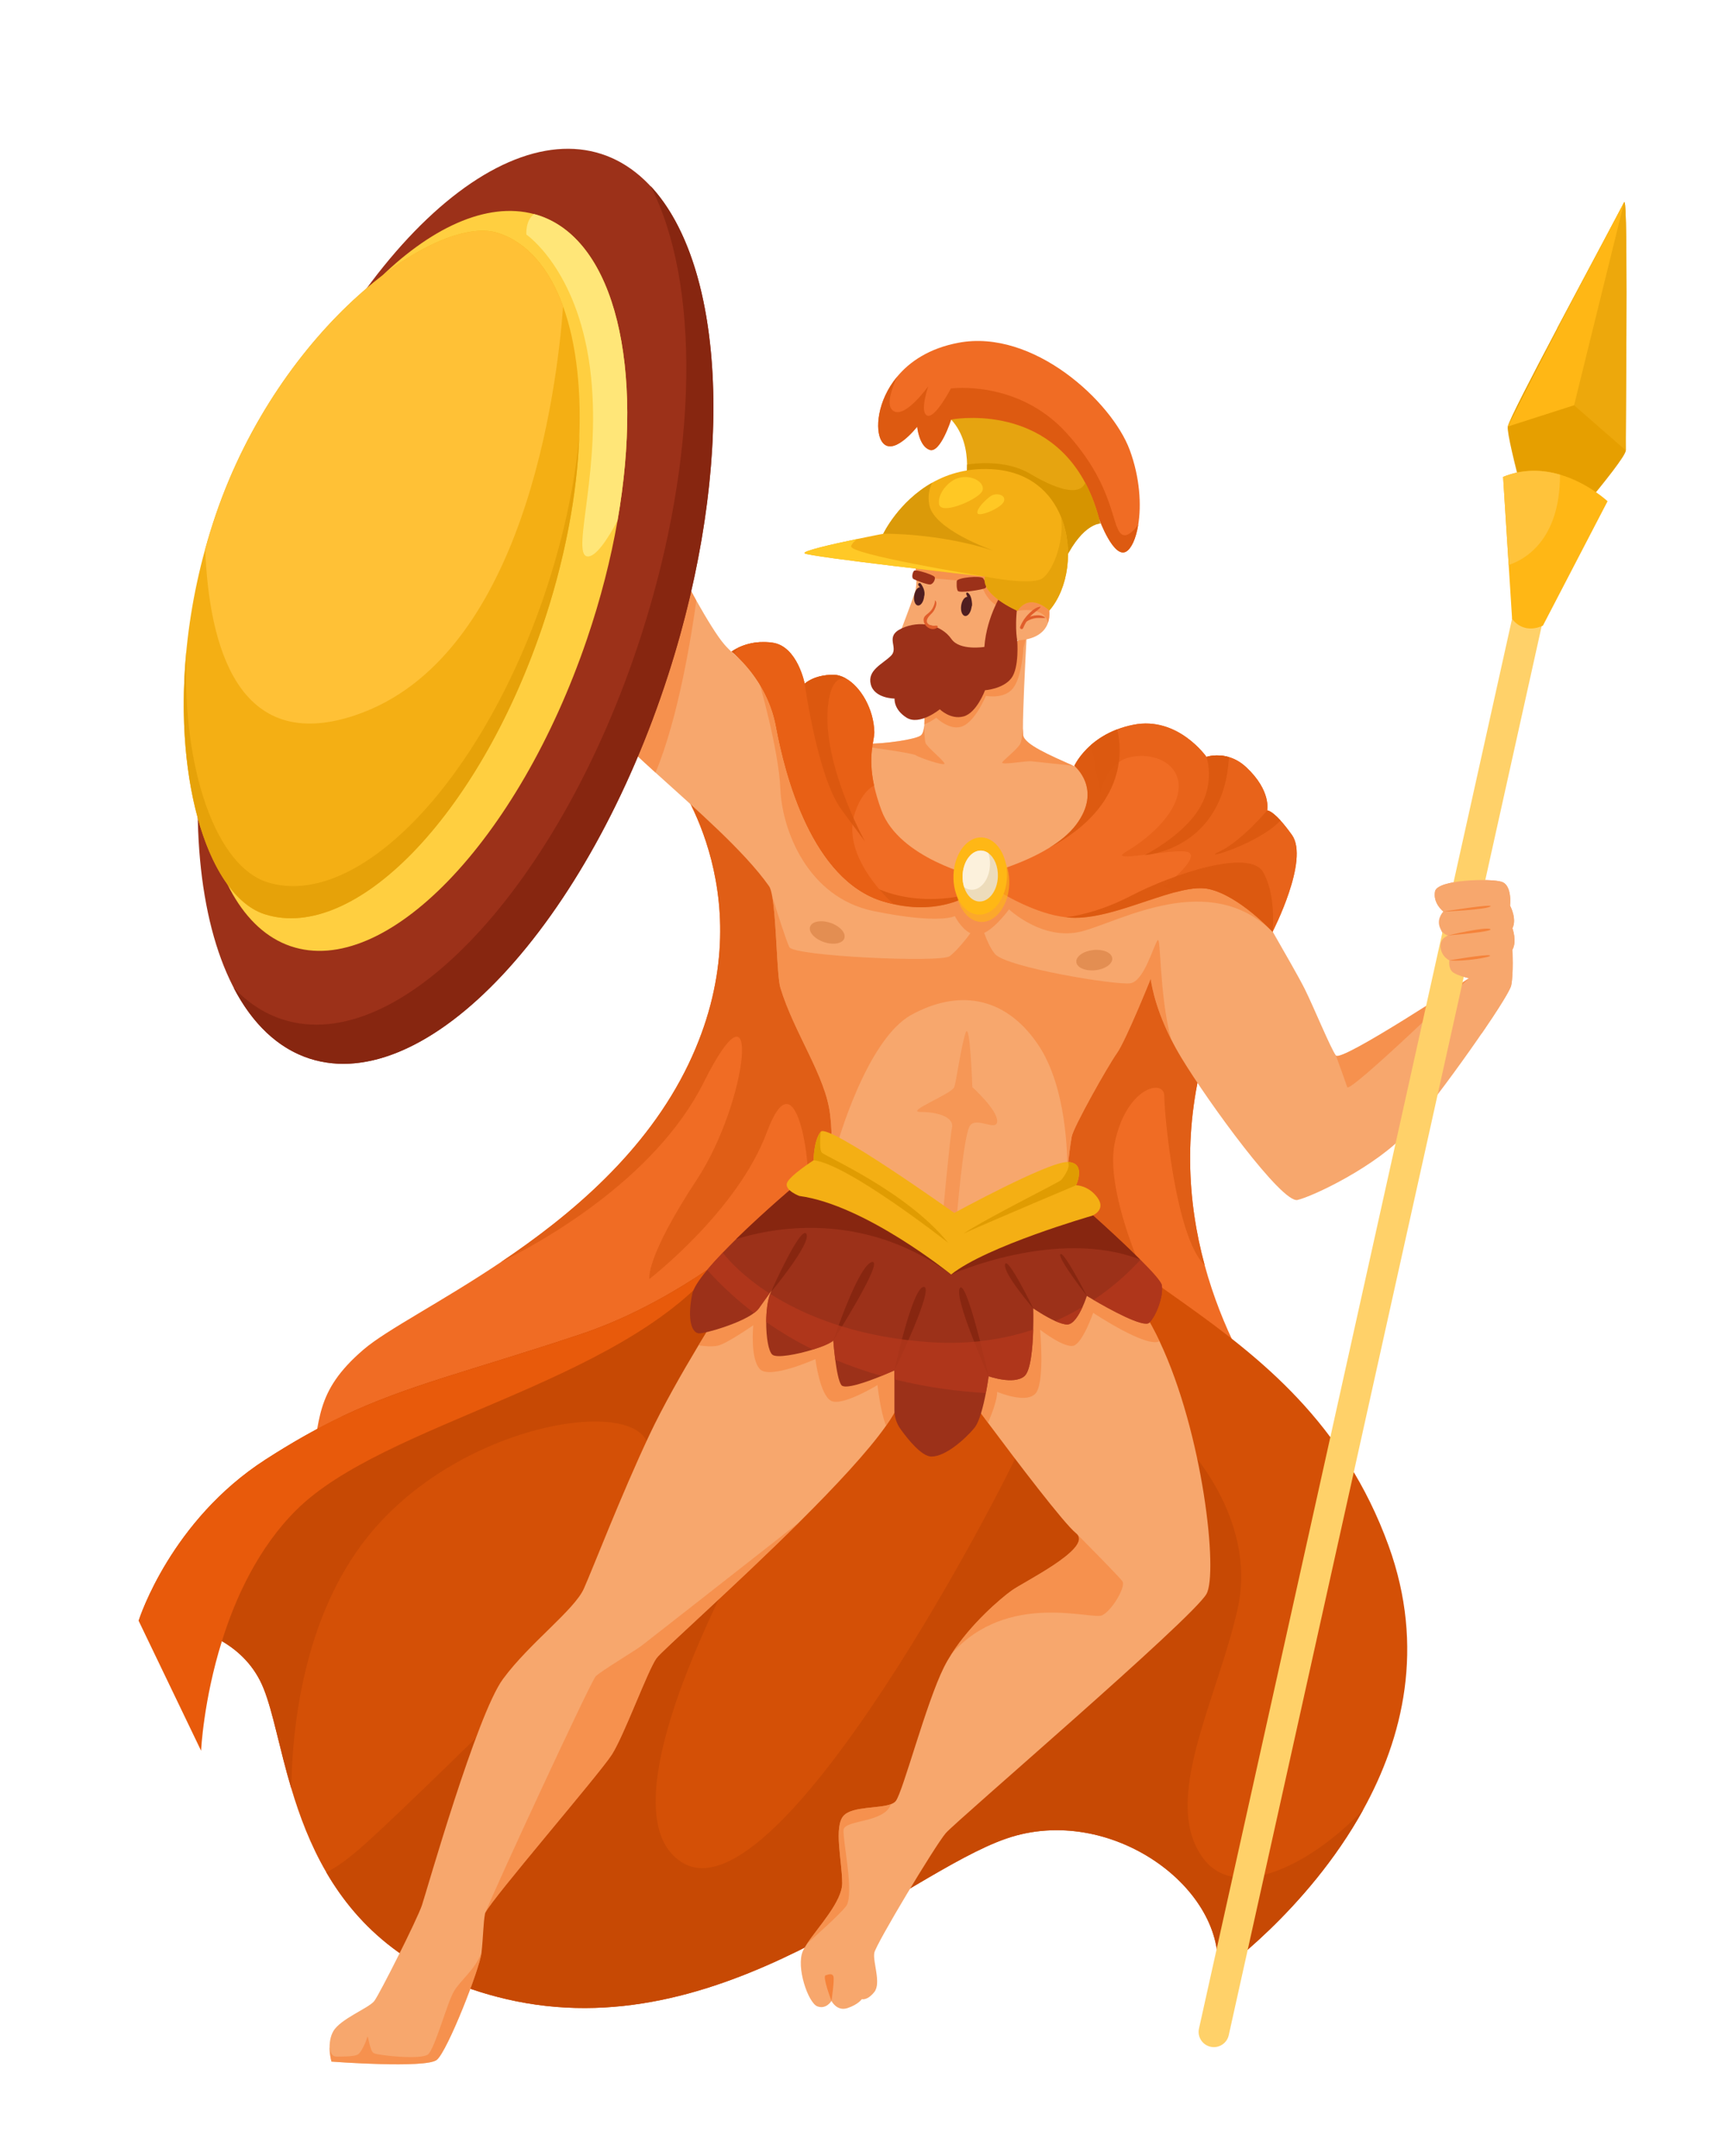 <svg xmlns="http://www.w3.org/2000/svg" xmlns:xlink="http://www.w3.org/1999/xlink" width="1080" zoomAndPan="magnify" viewBox="0 0 810 1012.5" height="1350" preserveAspectRatio="xMidYMid meet" version="1.0"><defs><filter x="0%" y="0%" width="100%" height="100%" id="41c85a951e"><feColorMatrix values="0 0 0 0 1 0 0 0 0 1 0 0 0 0 1 0 0 0 1 0" color-interpolation-filters="sRGB"/></filter><mask id="63f7056301"><g filter="url(#41c85a951e)"><rect x="-81" width="972" fill="#000000" y="-101.25" height="1215" fill-opacity="0.61"/></g></mask><clipPath id="376cfbc86b"><path d="M 1 0.043 L 27 0.043 L 27 37 L 1 37 Z M 1 0.043 " clip-rule="nonzero"/></clipPath><clipPath id="5d49684110"><rect x="0" width="28" y="0" height="38"/></clipPath></defs><path fill="#f06c24" d="M 620.176 690.723 L 187.52 798.023 C 187.52 798.023 140.566 714.203 145.59 690.727 C 150.625 667.258 147.273 653.848 170.75 633.734 C 181.621 624.422 207.195 611.531 235.199 592.723 C 267.73 570.883 303.535 541.059 323.355 499.625 C 359.875 423.281 317.512 365.84 316.66 364.688 C 316.648 364.688 316.648 364.676 316.648 364.676 L 316.668 364.676 L 334.758 368.559 L 539.688 412.445 L 546.832 433.422 L 566.516 491.238 C 555.273 529.465 557.598 564.488 565.676 594.152 C 581.656 652.953 620.176 690.723 620.176 690.723 Z M 620.176 690.723 " fill-opacity="1" fill-rule="nonzero"/><path fill="#e05e16" d="M 565.672 594.148 C 551.98 581.195 546.715 523.227 546.715 514.766 C 546.715 506.285 528.68 510.531 523.383 537.031 C 518.078 563.531 544.59 615.469 544.59 615.469 C 544.59 615.469 378.102 557.168 379.16 551.875 C 380.227 546.57 373.863 494.629 360.074 531.727 C 346.285 568.836 304.926 600.629 304.926 600.629 C 304.926 600.629 302.809 591.09 327.199 553.992 C 351.59 516.883 357.953 453.289 330.387 508.402 C 307.406 554.328 252.789 584.062 235.199 592.723 C 267.73 570.883 303.535 541.059 323.355 499.625 C 359.875 423.281 317.512 365.84 316.66 364.688 L 316.668 364.676 L 320.832 353.641 C 320.832 353.641 326.875 360.074 334.754 368.555 C 349.258 384.168 369.988 406.703 370.668 408.758 C 371.738 411.941 387.637 462.824 387.637 462.824 C 387.637 462.824 518.074 441.617 521.262 439.5 C 523.164 438.234 536.453 435.441 546.828 433.418 L 566.512 491.234 C 555.27 529.461 557.598 564.484 565.672 594.148 Z M 565.672 594.148 " fill-opacity="1" fill-rule="nonzero"/><path fill="#d45006" d="M 640.145 849.82 C 640.145 849.82 640.145 849.828 640.133 849.828 C 613.777 897.605 571.551 927.105 571.551 927.105 C 576.574 886.875 521.242 846.645 472.605 863.406 C 423.969 880.168 338.441 962.305 237.824 938.836 C 193.02 928.395 168.172 904.965 153.199 879.242 C 145.652 866.277 140.617 852.723 136.809 839.957 C 131.191 821.156 128.23 804.062 123.797 792.988 C 119.602 782.492 112.281 775.445 104.203 770.711 C 98.273 767.246 91.941 765.031 86.137 763.613 C 74.57 760.789 65.102 761.141 65.102 761.141 L 65.113 761.113 C 65.57 759.691 80.406 713.977 124.66 685.441 C 137.945 676.879 149.613 670.383 160.973 665.008 C 191.77 650.422 220.293 644.031 272.598 626.609 C 297.609 618.273 320.473 604.73 338.25 592.148 C 360.938 576.102 375.348 561.652 375.348 561.652 C 375.348 561.652 467.574 452.684 480.988 528.113 C 494.406 603.555 610.117 610.262 652.047 725.934 C 669.34 773.66 658.668 816.25 640.145 849.82 Z M 640.145 849.82 " fill-opacity="1" fill-rule="nonzero"/><path fill="#f7a76d" d="M 710.18 445.977 C 710.18 445.977 710.742 457.148 709.617 462.742 C 708.496 468.324 675.516 515.266 660.98 531.465 C 646.453 547.676 616.539 561.844 609.27 563.527 C 602.004 565.199 567.633 518.051 554.781 496.828 C 552.914 493.746 551.281 490.777 549.867 487.953 C 541.488 471.301 540.348 459.637 540.348 459.637 C 540.348 459.637 528.633 488.75 524.441 494.629 C 520.246 500.496 503.977 529.391 503.23 533.844 C 501.809 542.387 501.34 548.594 501.184 551.75 C 501.184 551.82 501.184 551.898 501.172 551.969 C 501.105 553.371 501.105 554.105 501.105 554.105 L 449.262 571.754 L 447.625 572.316 L 422.301 580.93 L 388.762 547.402 C 388.762 547.402 390 545.16 390.402 539.008 C 390.645 535.301 390.582 530.164 389.77 523.246 C 387.641 505.23 372.949 485.246 366.441 463.883 C 364.758 458.363 364.645 432.266 362.598 420.91 C 362.191 418.688 361.723 417.027 361.141 416.199 C 361.129 416.188 361.129 416.18 361.129 416.18 C 349.504 399.656 326.391 379.672 307.801 362.828 C 300.719 356.422 294.305 350.465 289.426 345.324 C 284.93 340.59 281.742 336.555 280.547 333.492 C 274.668 318.406 306.586 243.125 306.586 243.125 C 306.586 243.125 311.559 253.258 317.914 265.324 C 320.762 270.742 323.895 276.555 326.977 282.027 C 331.93 290.832 336.77 298.738 340.125 302.641 C 350.184 314.371 377.859 329.461 383.727 334.488 C 389.594 339.523 397.984 347.066 402.18 348.738 C 403.102 349.113 404.93 349.27 407.254 349.281 C 415.438 349.309 429.746 347.34 432.363 345.391 C 433.277 344.703 433.766 343.012 433.973 340.918 C 433.973 340.906 433.973 340.906 433.973 340.895 C 433.996 340.664 434.012 340.438 434.035 340.207 C 434.336 335.766 433.621 329.922 433.32 327.781 C 433.25 327.254 433.195 326.949 433.195 326.949 L 439.594 323.223 L 482.113 298.445 C 482.113 298.445 482.012 300.367 481.832 303.43 C 481.336 312.875 480.32 333.211 480.348 342.051 L 480.348 342.082 C 480.359 343.379 480.391 344.43 480.441 345.156 C 480.785 349.527 493.215 354.789 503.891 359.574 C 503.891 359.574 503.891 359.574 503.902 359.574 C 510.938 362.73 517.211 365.676 518.727 368.023 C 521.176 371.812 554.789 368.855 567.363 378.078 C 570.336 380.262 573.156 383.922 575.773 388.336 C 584.27 402.586 590.594 424.52 592.523 428.371 C 593.348 430.012 595.32 433.512 597.758 437.789 C 602.797 446.629 609.828 458.762 612.648 464.414 C 616.836 472.797 624.801 492.336 627.312 495.688 C 629.836 499.035 689.789 459.387 689.789 459.387 C 689.789 459.387 684.473 458.266 682.242 456.582 C 680.008 454.91 680.57 450.996 680.57 450.996 C 680.57 450.996 677.215 452.117 676.652 447.645 C 676.113 443.305 679.77 439.508 680 439.281 C 679.812 439.363 677.715 440.203 676.652 436.469 C 675.531 432.566 677.762 428.09 677.762 428.09 C 677.762 428.09 672.738 424.176 673.859 418.59 C 674.969 412.996 700.129 412.438 705.156 414.121 C 710.191 415.793 709.07 425.297 709.07 425.297 C 709.07 425.297 712.422 431.441 710.191 435.918 C 710.18 435.922 712.414 442.066 710.18 445.977 Z M 710.18 445.977 " fill-opacity="1" fill-rule="nonzero"/><path fill="#f5833b" d="M 482.105 298.449 L 480.609 304.168 C 480.609 304.168 479.906 317.941 475.656 323.246 C 471.422 328.551 462.938 326.773 462.938 326.773 C 462.938 326.773 458.336 338.086 452.328 340.914 C 446.324 343.734 439.609 337.031 439.609 337.031 C 438.227 338.215 435.859 339.387 434.031 340.203 C 434.332 335.762 433.617 329.918 433.316 327.777 L 439.59 323.219 Z M 482.105 298.449 " fill-opacity="0.61" fill-rule="nonzero"/><path fill="#f7a76d" d="M 492.031 292.68 C 489 301.074 477.629 300.68 477.629 300.68 L 474.277 309.066 L 463.668 315.211 L 431.801 311.297 L 423.414 295.094 C 423.414 295.094 427.891 283.363 429.57 278.328 C 430.273 276.211 430.379 273.398 430.285 270.855 C 430.129 267.359 429.57 264.359 429.57 264.359 L 456.129 258.742 L 458.629 258.215 C 458.629 258.215 459.012 258.379 459.699 258.691 C 465.355 261.227 491.734 273.754 492.73 286.719 C 492.918 289.086 492.637 291.047 492.031 292.68 Z M 492.031 292.68 " fill-opacity="1" fill-rule="nonzero"/><path fill="#f5833b" d="M 597.75 437.789 C 597.684 437.723 597.613 437.664 597.543 437.59 C 567.785 408.383 526.301 432.605 508.008 437.383 C 489.711 442.148 473.801 427.043 473.801 427.043 C 473.801 427.043 467.852 435.371 462.129 438.129 C 463.426 441.707 465.141 445.539 467.176 447.98 C 472.48 454.34 524.441 462.824 530.805 461.762 C 537.16 460.707 541.406 444.801 543.523 441.613 C 545.238 439.051 544.18 466.227 549.867 487.949 C 541.488 471.297 540.348 459.633 540.348 459.633 C 540.348 459.633 528.633 488.746 524.441 494.625 C 520.246 500.492 503.977 529.387 503.23 533.84 C 501.809 542.383 501.34 548.59 501.184 551.746 C 501.348 542.777 500.922 510.332 487.32 490.383 C 471.422 467.059 449.152 464.941 427.934 476.598 C 406.73 488.27 392.941 538.09 392.941 538.09 L 390.402 539.004 C 390.641 535.297 390.578 530.16 389.766 523.246 C 387.637 505.227 372.945 485.242 366.438 463.879 C 364.754 458.359 364.641 432.262 362.594 420.91 C 364.859 428.215 369.145 441.742 370.668 444.805 C 372.801 449.039 441.723 452.227 445.961 449.039 C 448.309 447.273 452.512 442.668 455.637 438.258 C 451.297 436.109 448.348 430.223 448.348 430.223 C 448.348 430.223 441.195 434.199 410.18 427.848 C 379.156 421.484 367.223 389.68 366.438 370.602 C 365.637 351.516 356.094 318.918 356.094 318.918 L 383.934 342.773 L 414.945 405.582 L 463.238 415.027 L 508.801 401.605 L 575.766 388.34 C 584.258 402.59 590.582 424.523 592.516 428.375 C 593.336 430.012 595.309 433.512 597.75 437.789 Z M 597.75 437.789 " fill-opacity="0.61" fill-rule="nonzero"/><path fill="#f5833b" d="M 492.031 292.68 C 490.754 284.301 477.777 286.852 477.777 286.852 C 462.141 286.852 460.551 272.801 460.551 272.801 C 456.895 273.41 438.652 271.699 430.281 270.859 C 430.125 267.363 429.566 264.363 429.566 264.363 L 456.125 258.746 L 459.699 258.695 C 465.355 261.23 491.734 273.758 492.73 286.723 C 492.918 289.086 492.637 291.047 492.031 292.68 Z M 492.031 292.68 " fill-opacity="0.61" fill-rule="nonzero"/><path fill="#c74904" d="M 380.758 604.344 L 325.082 696.57 C 325.082 696.57 309.168 702.922 304.402 679.082 C 299.625 655.23 215.328 667.957 172.383 722.016 C 142.125 760.102 137.117 812.383 136.809 839.965 C 131.191 821.164 128.23 804.07 123.797 792.996 C 119.602 782.5 112.281 775.453 104.203 770.719 C 98.273 767.25 91.941 765.039 86.137 763.621 L 80.117 742.691 L 160.969 665.012 C 191.766 650.426 220.293 644.035 272.594 626.613 C 297.605 618.277 320.469 604.734 338.246 592.152 Z M 380.758 604.344 " fill-opacity="1" fill-rule="nonzero"/><path fill="#c74904" d="M 640.137 849.828 C 613.781 897.605 571.555 927.105 571.555 927.105 C 576.578 886.875 521.246 846.645 472.609 863.406 C 423.973 880.168 338.445 962.305 237.828 938.836 C 193.023 928.395 168.176 904.965 153.203 879.242 C 157.523 877.289 163.672 873.023 172.383 865.117 C 207.379 833.309 325.086 715.645 325.086 715.645 L 371.207 688.613 C 371.207 688.613 274.184 846.035 320.309 874.652 C 366.441 903.277 474.605 691.789 479.371 679.074 C 484.148 666.348 535.047 656.809 535.047 656.809 L 555.73 677.484 C 555.73 677.484 590.723 712.465 581.18 755.395 C 571.637 798.328 544.59 846.031 565.273 873.062 C 580.957 893.582 616.812 874.719 640.137 849.828 Z M 640.137 849.828 " fill-opacity="1" fill-rule="nonzero"/><path fill="#9c3119" d="M 471.062 277.664 C 471.062 277.664 463.289 288.973 462.227 303.812 C 462.227 303.812 450.648 305.707 446.762 300.102 C 441.988 293.211 431.797 291.184 423.414 295.098 C 415.027 299.008 422.297 304.035 418.379 307.949 C 414.465 311.863 407.199 314.656 408.879 321.363 C 410.555 328.066 420.062 328.066 420.062 328.066 C 420.062 328.066 419.504 333.098 425.652 337.008 C 431.801 340.922 441.305 333.094 441.305 333.094 C 441.305 333.094 446.336 338.125 452.484 336.445 C 458.633 334.77 462.543 324.148 462.543 324.148 C 462.543 324.148 470.93 323.594 474.844 318.562 C 478.758 313.531 477.637 300.68 477.637 300.68 C 477.637 300.68 476.016 292.855 478.488 279.43 C 481.137 265.051 471.062 277.664 471.062 277.664 Z M 471.062 277.664 " fill-opacity="1" fill-rule="nonzero"/><path fill="#f06c24" d="M 465.898 412.441 C 465.898 412.441 465.004 413.496 463.238 415.027 C 461.961 416.137 460.238 417.484 458.055 418.871 C 458.055 418.871 458.047 418.871 458.035 418.879 C 450.477 423.621 437.547 428.625 419.543 424.602 C 417.988 424.258 416.387 423.832 414.746 423.344 C 381.211 413.289 368.625 363.84 364.441 341.199 C 360.961 322.465 348.863 310.617 344.816 307.098 C 343.977 306.371 343.477 306 343.477 306 C 343.477 306 344.527 305.18 346.434 304.258 C 348.754 303.125 352.344 301.816 356.91 301.559 L 356.922 301.559 C 358.719 301.453 360.672 301.508 362.758 301.805 C 374.5 303.488 377.855 321.082 377.855 321.082 C 377.855 321.082 382.051 316.898 391.27 316.898 C 393.23 316.898 395.227 317.5 397.141 318.582 C 404.199 322.535 410.262 332.965 410.555 343.723 C 410.668 347.832 407.34 354.57 410.43 368.879 C 411.172 372.324 412.281 376.207 413.91 380.598 C 422.301 403.227 458.352 411.613 458.352 411.613 Z M 465.898 412.441 " fill-opacity="1" fill-rule="nonzero"/><path fill="#f06c24" d="M 597.543 437.594 C 597.543 437.594 597.543 437.594 597.531 437.582 C 597.055 437.062 581.738 420.633 567.656 417.508 C 563.367 416.555 557.906 417.387 551.781 419.016 C 537.441 422.824 519.512 431.027 504.828 431.027 C 503.438 431.027 502.023 430.941 500.602 430.777 C 486.312 429.18 470.895 420.098 463.242 415.031 C 460.168 412.996 458.352 411.617 458.352 411.617 C 458.352 411.617 477.605 407.391 492.566 398.238 C 492.605 398.215 492.637 398.195 492.672 398.176 C 497.652 395.113 502.16 391.492 505.309 387.309 C 517.891 370.543 504.465 359.645 504.465 359.645 C 504.465 359.645 506.637 354.773 512.355 349.781 C 515.367 347.164 519.375 344.52 524.57 342.535 C 526.852 341.664 529.375 340.918 532.141 340.367 C 553.105 336.172 566.52 355.449 566.52 355.449 C 566.52 355.449 571.234 353.801 577.078 355.543 C 579.656 356.312 582.449 357.742 585.156 360.266 C 597.09 371.395 595.031 380.602 595.031 380.602 C 595.031 380.602 596.824 380.445 601.27 385.312 C 602.742 386.934 604.52 389.121 606.629 392.07 C 615.004 403.793 597.543 437.594 597.543 437.594 Z M 597.543 437.594 " fill-opacity="1" fill-rule="nonzero"/><path fill="#f7a76d" d="M 421.461 660.555 C 420.266 663.156 418.438 666.18 416.07 669.543 C 407.496 681.738 391.961 698.305 375.297 714.871 C 375.285 714.871 375.273 714.883 375.266 714.902 C 344.863 745.117 310.734 775.293 308.262 778.75 C 304.078 784.613 293.176 814.785 287.297 824.004 C 281.566 833.004 231.059 891.566 227.914 898.219 C 227.902 898.23 227.902 898.23 227.902 898.242 C 227.832 898.387 227.789 898.512 227.77 898.605 C 227.746 898.668 227.738 898.727 227.738 898.781 C 226.93 902.984 226.918 909.605 226.09 917.051 C 225.254 924.598 210.16 963.148 205.133 967.34 C 200.098 971.535 155.656 968.18 155.656 968.18 C 155.656 968.18 154.816 965.367 154.766 961.867 C 154.766 961.867 154.766 961.867 154.766 961.855 C 154.711 959.301 155.086 956.395 156.496 953.922 C 159.848 948.059 173.266 943.023 175.777 939.672 C 178.301 936.32 195.902 901.391 198.145 894.688 C 200.375 887.98 223.852 805.285 236.16 788.52 C 248.457 771.758 269.695 756.105 274.164 746.047 C 278.641 735.988 291.496 702.461 304.906 673.957 C 311.27 660.445 320.285 644.633 327.996 631.785 C 336.531 617.543 343.48 606.902 343.48 606.902 L 363.012 588.344 L 402.23 551.07 C 402.23 551.07 408.77 567.125 414.797 587.504 C 422.223 612.648 428.871 644.348 421.461 660.555 Z M 421.461 660.555 " fill-opacity="1" fill-rule="nonzero"/><path fill="#f7a76d" d="M 566.512 748.562 C 559.805 760.301 449.129 855.016 444.094 860.883 C 439.066 866.758 411.395 912.855 410.555 917.051 C 409.715 921.246 413.906 931.301 410.555 935.484 C 407.203 939.68 404.688 938.836 404.688 938.836 C 404.688 938.836 403.004 941.359 397.98 943.031 C 392.941 944.715 390.43 939.68 390.43 939.68 C 390.43 939.68 387.918 943.875 383.723 942.191 C 379.527 940.52 373.66 923.758 377.016 916.211 C 377.488 915.141 378.199 913.938 379.078 912.629 C 379.09 912.621 379.09 912.609 379.102 912.609 C 384.367 904.688 395.465 892.988 395.465 884.352 C 395.465 874.297 391.27 857.531 396.297 852.508 C 400.578 848.23 412.727 849.402 418.332 847.285 C 419.328 846.91 420.117 846.434 420.617 845.801 C 423.969 841.605 434.871 799.695 443.262 782.926 C 444.328 780.793 445.555 778.672 446.883 776.617 L 446.895 776.605 C 455.949 762.477 469.996 750.543 475.117 746.887 C 480.797 742.828 511.605 727.789 505.988 720.75 L 505.977 720.738 C 505.832 720.539 505.645 720.355 505.426 720.188 C 505.344 720.105 505.305 720.062 505.305 720.062 C 499.57 715.477 477.395 686.215 463.926 668.164 C 457.684 659.797 453.324 653.84 453.324 653.84 L 445.777 631.211 C 445.777 631.211 497.754 569.18 529.625 606.059 C 535.176 612.496 540.129 620.672 544.461 629.84 C 565.02 673.227 572.047 738.875 566.512 748.562 Z M 566.512 748.562 " fill-opacity="1" fill-rule="nonzero"/><path fill="#f5833b" d="M 414.793 587.508 C 422.227 612.648 428.871 644.348 421.461 660.551 C 420.266 663.152 418.438 666.176 416.07 669.539 C 413.383 662.988 412.031 650.449 412.031 650.449 C 412.031 650.449 395.594 660.531 390.301 657.871 C 384.992 655.227 382.875 638.266 382.875 638.266 C 382.875 638.266 361.664 647.805 356.898 643.039 C 352.121 638.266 353.711 622.363 353.711 622.363 C 353.711 622.363 341.52 630.844 337.27 631.902 C 334.559 632.578 330.543 632.172 327.996 631.793 C 336.531 617.551 343.48 606.91 343.48 606.91 L 363.012 588.352 Z M 414.793 587.508 " fill-opacity="0.61" fill-rule="nonzero"/><path fill="#f5833b" d="M 544.461 629.848 C 538.41 633.254 513.312 616.531 513.312 616.531 C 513.312 616.531 508.535 630.312 504.289 631.902 C 500.055 633.492 488.395 624.48 488.395 624.48 C 488.395 624.48 490.516 647.277 486.797 653.641 C 483.09 660 468.246 653.641 468.246 653.641 C 468.246 657.367 465.887 663.617 463.938 668.172 C 457.695 659.809 453.336 653.852 453.336 653.852 L 445.789 631.223 C 445.789 631.223 497.766 569.191 529.637 606.07 C 535.176 612.5 540.129 620.68 544.461 629.848 Z M 544.461 629.848 " fill-opacity="0.61" fill-rule="nonzero"/><path fill="#e8631a" d="M 597.543 437.594 C 597.543 437.594 597.543 437.594 597.531 437.582 C 597.055 437.062 581.738 420.633 567.656 417.508 C 563.367 416.555 557.906 417.387 551.781 419.016 C 548.406 417.406 546.477 416.254 546.973 415.922 C 549.363 414.328 564.469 401.609 557.316 400.023 C 550.16 398.434 519.137 405.586 528.68 400.023 C 538.234 394.461 551.75 383.32 553.34 371.395 C 554.93 359.469 543 353.117 531.066 355.496 C 519.137 357.883 516.746 372.199 516.746 372.199 L 512.355 349.785 C 515.367 347.168 519.375 344.523 524.57 342.539 C 526.852 341.668 529.375 340.922 532.141 340.371 C 553.105 336.176 566.52 355.453 566.52 355.453 C 566.52 355.453 571.234 353.805 577.078 355.547 C 579.656 356.316 582.449 357.746 585.156 360.27 C 597.09 371.398 595.031 380.605 595.031 380.605 C 595.031 380.605 596.824 380.449 601.27 385.316 C 602.742 386.938 604.52 389.125 606.629 392.074 C 615.004 403.793 597.543 437.594 597.543 437.594 Z M 597.543 437.594 " fill-opacity="1" fill-rule="nonzero"/><path fill="#f5833b" d="M 442.789 569.891 C 442.789 569.891 445.969 534.906 447.027 529.605 C 448.09 524.305 439.605 522.184 432.184 522.184 C 424.758 522.184 447.027 513.703 448.09 510.523 C 449.152 507.344 451.27 491.441 453.391 485.082 C 455.516 478.719 456.57 510.523 456.57 510.523 C 456.57 510.523 468.238 521.121 468.238 526.422 C 468.238 531.723 458.695 524.301 455.512 528.543 C 452.332 532.785 449.148 573.07 449.148 573.07 Z M 442.789 569.891 " fill-opacity="0.45" fill-rule="nonzero"/><path fill="#e85a0b" d="M 338.246 592.148 C 337.664 592.98 336.988 593.871 336.211 594.805 C 290.09 650.449 180.324 667.953 138.977 709.285 C 121.355 726.898 110.66 750.004 104.199 770.715 C 95.477 798.613 94.43 822.188 94.43 822.188 L 65.094 761.145 L 65.105 761.117 C 65.562 759.695 80.402 713.98 124.656 685.445 C 173.969 653.641 201.004 650.453 272.59 626.613 C 297.602 618.273 320.469 604.727 338.246 592.148 Z M 338.246 592.148 " fill-opacity="1" fill-rule="nonzero"/><path fill="#9c3119" d="M 397.242 559.762 L 397.191 559.812 C 394.605 562.398 389.469 568.961 383.691 576.691 C 376.371 586.449 368.016 598.074 362.387 605.953 C 362.023 606.465 361.68 606.949 361.336 607.414 C 358.961 610.758 357.184 613.27 356.363 614.41 C 355.836 615.156 355.043 615.895 354.059 616.621 C 347.277 621.68 331.309 626.18 328.379 626.18 C 325.027 626.18 322.512 620.312 325.027 607.746 C 325.578 605.004 328.238 600.996 332.059 596.391 C 334.188 593.828 336.691 591.074 339.379 588.266 C 341.371 586.176 343.48 584.051 345.629 581.945 C 359.223 568.609 374.504 555.777 374.504 555.777 C 374.504 555.777 404.586 552.297 397.242 559.762 Z M 397.242 559.762 " fill-opacity="1" fill-rule="nonzero"/><path fill="#9c3119" d="M 425.652 575.062 C 425.652 575.062 423.48 578.637 420.242 583.945 C 413.543 594.895 402.246 613.258 395.828 623.07 C 393.566 626.512 391.914 628.902 391.27 629.547 C 390.016 630.801 386.184 632.41 381.699 633.793 C 374.191 636.117 364.855 637.828 362.758 636.25 C 360.836 634.809 359.746 627.887 359.777 620.816 C 359.805 615.887 360.387 610.883 361.625 607.602 C 361.719 607.363 361.812 607.125 361.918 606.91 C 362.043 606.629 362.199 606.316 362.387 605.953 C 365.086 600.773 374.172 587.477 381.742 576.652 C 387.836 567.934 392.945 560.812 392.945 560.812 C 394.297 560.176 395.75 559.844 397.242 559.762 C 406.41 559.223 417.574 567.871 422.758 572.395 C 424.57 573.984 425.652 575.062 425.652 575.062 Z M 425.652 575.062 " fill-opacity="1" fill-rule="nonzero"/><path fill="#9c3119" d="M 539.684 621.16 C 537.055 623.789 520.559 614.59 513.52 610.48 C 511.566 609.34 510.344 608.594 510.344 608.594 C 510.344 608.594 509.598 610.992 508.34 613.762 C 506.648 617.539 504.02 622.004 501.113 622.004 C 499.617 622.004 497.617 621.34 495.527 620.406 C 490.574 618.195 485.188 614.457 485.188 614.457 C 485.188 614.457 485.32 618.859 485.156 624.414 C 484.926 632.793 484.023 643.793 480.992 646.316 C 475.969 650.5 464.227 646.316 464.227 646.316 C 464.227 646.316 463.777 649.801 462.926 654.207 C 461.785 660.145 459.926 667.73 457.516 670.617 C 453.332 675.652 444.102 684.031 437.391 684.031 C 432.844 684.031 426.457 676.148 422.824 671.074 C 420.988 668.512 419.988 665.438 419.988 662.285 L 419.988 643.578 C 419.988 643.578 417.438 644.742 413.957 646.168 C 407.125 648.949 396.73 652.684 395.07 650.461 C 393.801 648.773 392.844 643.434 392.211 638.586 C 391.59 633.84 391.277 629.559 391.277 629.559 L 391.66 621.742 L 392.945 595.191 L 410.602 580.754 L 420.621 572.551 L 422.758 572.406 L 508.66 566.684 C 508.66 566.684 524.43 580.613 535.352 591.504 L 535.488 591.637 C 541.023 597.16 545.27 601.871 545.547 603.566 C 546.391 608.59 543.035 617.805 539.684 621.16 Z M 539.684 621.16 " fill-opacity="1" fill-rule="nonzero"/><path fill="#872610" d="M 535.352 591.496 C 496.012 576.289 446.617 598.531 446.617 598.531 C 437.801 592.023 428.922 587.301 420.242 583.945 C 416.988 582.691 413.773 581.621 410.594 580.738 C 401.125 578.062 392.027 576.906 383.688 576.688 C 383.035 576.66 382.379 576.648 381.734 576.648 C 365.793 576.484 352.836 579.656 345.621 581.941 C 359.215 568.605 374.496 555.773 374.496 555.773 C 374.496 555.773 404.578 552.293 397.234 559.758 C 406.402 559.219 417.566 567.867 422.75 572.391 L 508.652 566.668 C 508.66 566.676 524.43 580.605 535.352 591.496 Z M 535.352 591.496 " fill-opacity="1" fill-rule="nonzero"/><path fill="#f5833b" d="M 326.977 282.027 C 324.93 296.891 318.68 337.082 307.797 362.828 C 300.715 356.422 294.301 350.465 289.422 345.324 C 298.617 319.262 312.047 281.707 317.91 265.328 C 320.758 270.746 323.895 276.555 326.977 282.027 Z M 326.977 282.027 " fill-opacity="0.61" fill-rule="nonzero"/><path fill="#f4af14" d="M 512.781 570.949 C 512.781 570.949 463.387 585.121 446.617 598.531 C 446.617 598.531 406.359 565.832 375.344 561.652 C 375.344 561.652 368.625 559.129 369.469 555.777 C 370.309 552.426 382.055 544.875 382.055 544.875 C 382.055 544.875 382.055 535.66 385.406 531.465 C 388.758 527.281 448.09 569.621 448.09 569.621 C 448.09 569.621 491.887 545.715 501.105 545.715 C 501.219 545.715 501.336 545.715 501.441 545.727 C 510.215 545.984 505.305 556.617 505.305 556.617 C 505.305 556.617 511.18 556.617 515.363 562.484 C 519.559 568.355 512.781 570.949 512.781 570.949 Z M 512.781 570.949 " fill-opacity="1" fill-rule="nonzero"/><path fill="#e05e2b" d="M 488.539 284.941 C 486.547 285.023 484.559 286.793 483.199 288.125 C 481.387 289.895 479.949 292.051 479.008 294.402 C 478.641 295.309 480.02 295.902 480.406 295 C 481.316 292.871 482.445 290.934 484.012 289.223 C 485.395 287.715 487.414 286.695 488.621 285.094 C 488.672 285.023 488.617 284.938 488.539 284.941 Z M 488.539 284.941 " fill-opacity="1" fill-rule="nonzero"/><path fill="#e05e2b" d="M 490.699 289.934 C 487.977 287.98 483.664 289.227 481.074 290.809 C 480.305 291.281 481.156 292.445 481.922 291.949 C 483.305 291.047 484.816 290.457 486.453 290.254 C 487.852 290.082 489.23 290.312 490.621 290.211 C 490.754 290.199 490.805 290.008 490.699 289.934 Z M 490.699 289.934 " fill-opacity="1" fill-rule="nonzero"/><path fill="#4f1e20" d="M 429.258 279.762 C 428.941 282.125 429.719 284.184 431.008 284.355 C 432.293 284.531 433.594 282.758 433.914 280.391 C 434.23 278.027 433.449 275.969 432.164 275.797 C 430.883 275.621 429.582 277.395 429.258 279.762 Z M 429.258 279.762 " fill-opacity="1" fill-rule="nonzero"/><path fill="#4f1e20" d="M 433.418 280.805 C 434.965 278.715 433.68 275.855 432.344 274.047 C 432.191 273.84 431.887 273.805 431.656 273.848 C 431.598 273.859 431.547 273.863 431.488 273.875 C 431.352 273.902 431.211 274.039 431.184 274.172 C 431.07 274.703 431.227 274.863 431.559 275.254 C 432.016 275.797 432.355 276.391 432.617 277.047 C 433.098 278.262 433.109 279.52 433.32 280.785 C 433.328 280.84 433.395 280.836 433.418 280.805 Z M 433.418 280.805 " fill-opacity="1" fill-rule="nonzero"/><path fill="#e05e2b" d="M 438.957 282.051 C 439.191 282.98 438.508 284.441 438.117 285.266 C 437.398 286.758 436.355 287.621 435.102 288.621 C 434.051 289.453 433.523 290.344 433.738 291.711 C 434.176 294.453 437.594 296.52 440.043 294.797 C 440.551 294.441 440.277 293.699 439.645 293.797 C 436.688 294.258 433.422 292.664 436.352 289.258 C 437.227 288.242 438.117 287.625 438.746 286.395 C 439.273 285.363 440.383 282.785 439.035 281.996 C 438.992 281.969 438.945 282.008 438.957 282.051 Z M 438.957 282.051 " fill-opacity="1" fill-rule="nonzero"/><path fill="#4f1e20" d="M 451.324 284.465 C 450.988 286.945 451.809 289.102 453.16 289.285 C 454.504 289.469 455.871 287.605 456.207 285.129 C 456.547 282.652 455.723 280.492 454.375 280.309 C 453.027 280.125 451.664 281.988 451.324 284.465 Z M 451.324 284.465 " fill-opacity="1" fill-rule="nonzero"/><path fill="#4f1e20" d="M 454.426 278.355 C 455.555 279.164 456.039 280.586 456.246 281.914 C 456.406 282.949 456.742 284.84 455.75 285.531 C 455.582 285.648 455.332 285.598 455.188 285.461 C 454.48 284.797 454.852 283.477 454.801 282.59 C 454.727 281.219 454.125 280.191 453.695 278.93 C 453.562 278.543 454.066 278.098 454.426 278.355 Z M 454.426 278.355 " fill-opacity="1" fill-rule="nonzero"/><path fill="#9c3119" d="M 282.344 72.289 C 283.98 72.812 285.586 73.426 287.164 74.121 C 288.738 74.816 290.285 75.598 291.805 76.461 C 293.32 77.328 294.805 78.273 296.258 79.305 C 297.711 80.336 299.129 81.449 300.512 82.645 C 301.898 83.84 303.246 85.113 304.559 86.469 C 305.875 87.824 307.148 89.258 308.387 90.77 C 309.629 92.285 310.828 93.875 311.988 95.539 C 313.152 97.207 314.273 98.949 315.352 100.766 C 316.434 102.582 317.477 104.473 318.473 106.434 C 319.473 108.395 320.43 110.43 321.34 112.531 C 322.254 114.637 323.125 116.805 323.949 119.043 C 324.777 121.285 325.559 123.586 326.293 125.957 C 327.031 128.324 327.723 130.758 328.367 133.25 C 329.012 135.746 329.613 138.297 330.164 140.91 C 330.719 143.523 331.223 146.191 331.684 148.918 C 332.141 151.641 332.551 154.418 332.918 157.25 C 333.281 160.078 333.594 162.961 333.863 165.891 C 334.129 168.82 334.352 171.793 334.52 174.816 C 334.691 177.836 334.812 180.902 334.887 184.008 C 334.961 187.113 334.988 190.258 334.965 193.441 C 334.941 196.625 334.867 199.84 334.746 203.094 C 334.625 206.348 334.457 209.629 334.242 212.945 C 334.023 216.258 333.758 219.602 333.441 222.969 C 333.129 226.336 332.766 229.727 332.359 233.141 C 331.949 236.555 331.492 239.984 330.988 243.438 C 330.484 246.887 329.934 250.352 329.336 253.832 C 328.738 257.312 328.094 260.801 327.402 264.301 C 326.715 267.801 325.98 271.309 325.199 274.82 C 324.422 278.336 323.598 281.848 322.727 285.363 C 321.859 288.883 320.949 292.395 319.992 295.906 C 319.039 299.418 318.043 302.922 317.004 306.422 C 315.965 309.918 314.883 313.406 313.766 316.883 C 312.645 320.359 311.484 323.82 310.285 327.27 C 309.086 330.715 307.848 334.145 306.574 337.551 C 305.297 340.961 303.988 344.344 302.641 347.707 C 301.293 351.066 299.906 354.402 298.492 357.711 C 297.074 361.016 295.621 364.293 294.137 367.539 C 292.656 370.781 291.141 373.992 289.594 377.164 C 288.047 380.34 286.469 383.477 284.863 386.57 C 283.258 389.668 281.625 392.719 279.965 395.73 C 278.305 398.742 276.617 401.707 274.906 404.625 C 273.195 407.543 271.461 410.41 269.703 413.227 C 267.945 416.047 266.164 418.809 264.363 421.523 C 262.562 424.234 260.742 426.887 258.902 429.484 C 257.062 432.086 255.207 434.625 253.332 437.102 C 251.457 439.582 249.57 441.996 247.668 444.352 C 245.766 446.703 243.848 448.992 241.922 451.215 C 239.992 453.438 238.055 455.594 236.109 457.68 C 234.16 459.766 232.203 461.781 230.242 463.727 C 228.277 465.668 226.309 467.543 224.332 469.34 C 222.359 471.141 220.383 472.863 218.402 474.512 C 216.422 476.16 214.441 477.73 212.461 479.223 C 210.477 480.719 208.5 482.133 206.52 483.469 C 204.543 484.805 202.57 486.059 200.598 487.234 C 198.629 488.41 196.668 489.5 194.711 490.512 C 192.754 491.523 190.805 492.449 188.867 493.293 C 186.93 494.141 185 494.898 183.086 495.574 C 181.168 496.25 179.266 496.84 177.375 497.348 C 175.484 497.852 173.613 498.273 171.754 498.605 C 169.898 498.941 168.059 499.188 166.234 499.352 C 164.414 499.512 162.613 499.59 160.832 499.578 C 159.051 499.566 157.293 499.469 155.555 499.289 C 153.82 499.105 152.105 498.836 150.418 498.48 C 148.73 498.125 147.07 497.684 145.438 497.156 C 143.801 496.633 142.195 496.02 140.617 495.324 C 139.039 494.629 137.492 493.848 135.977 492.984 C 134.461 492.117 132.973 491.172 131.523 490.141 C 130.07 489.109 128.652 487.996 127.266 486.801 C 125.883 485.609 124.531 484.332 123.219 482.977 C 121.906 481.621 120.629 480.188 119.391 478.676 C 118.152 477.16 116.953 475.57 115.789 473.906 C 114.629 472.238 113.508 470.496 112.426 468.68 C 111.344 466.863 110.305 464.973 109.305 463.012 C 108.309 461.051 107.352 459.016 106.438 456.914 C 105.523 454.809 104.656 452.641 103.828 450.402 C 103.004 448.16 102.223 445.859 101.484 443.488 C 100.75 441.121 100.059 438.688 99.41 436.195 C 98.766 433.699 98.168 431.148 97.613 428.535 C 97.062 425.922 96.555 423.254 96.098 420.527 C 95.637 417.805 95.227 415.027 94.863 412.195 C 94.5 409.367 94.184 406.484 93.918 403.555 C 93.648 400.625 93.43 397.652 93.258 394.629 C 93.09 391.609 92.965 388.543 92.891 385.438 C 92.816 382.332 92.793 379.188 92.816 376.004 C 92.84 372.82 92.91 369.605 93.031 366.352 C 93.152 363.098 93.32 359.816 93.539 356.5 C 93.758 353.188 94.023 349.844 94.336 346.477 C 94.652 343.109 95.012 339.719 95.422 336.305 C 95.832 332.891 96.289 329.461 96.793 326.008 C 97.297 322.559 97.848 319.094 98.445 315.613 C 99.043 312.133 99.688 308.645 100.375 305.145 C 101.066 301.645 101.801 298.137 102.578 294.625 C 103.359 291.109 104.184 287.598 105.051 284.082 C 105.922 280.562 106.832 277.051 107.785 273.539 C 108.742 270.027 109.738 266.523 110.777 263.023 C 111.816 259.527 112.895 256.039 114.016 252.562 C 115.137 249.086 116.297 245.625 117.496 242.176 C 118.695 238.73 119.93 235.301 121.207 231.895 C 122.48 228.484 123.793 225.102 125.141 221.738 C 126.488 218.379 127.871 215.043 129.289 211.734 C 130.707 208.43 132.156 205.152 133.641 201.906 C 135.125 198.664 136.641 195.453 138.188 192.281 C 139.734 189.105 141.309 185.969 142.914 182.875 C 144.52 179.777 146.152 176.727 147.812 173.715 C 149.477 170.703 151.16 167.738 152.871 164.82 C 154.586 161.902 156.32 159.035 158.078 156.219 C 159.836 153.398 161.617 150.637 163.418 147.922 C 165.219 145.211 167.039 142.559 168.879 139.961 C 170.719 137.359 172.574 134.82 174.449 132.344 C 176.32 129.863 178.211 127.449 180.113 125.094 C 182.016 122.742 183.93 120.453 185.859 118.23 C 187.785 116.008 189.723 113.852 191.672 111.766 C 193.621 109.68 195.574 107.664 197.539 105.719 C 199.504 103.777 201.473 101.902 203.445 100.105 C 205.422 98.305 207.398 96.582 209.379 94.934 C 211.359 93.285 213.34 91.715 215.32 90.223 C 217.301 88.727 219.281 87.312 221.258 85.977 C 223.238 84.641 225.211 83.387 227.18 82.211 C 229.148 81.035 231.113 79.945 233.07 78.934 C 235.027 77.922 236.973 76.996 238.914 76.152 C 240.852 75.305 242.781 74.547 244.695 73.871 C 246.613 73.195 248.516 72.605 250.406 72.098 C 252.293 71.594 254.168 71.172 256.023 70.84 C 257.883 70.504 259.723 70.258 261.543 70.094 C 263.367 69.934 265.168 69.855 266.949 69.867 C 268.73 69.879 270.488 69.977 272.227 70.156 C 273.961 70.34 275.672 70.609 277.359 70.965 C 279.047 71.32 280.711 71.762 282.344 72.289 Z M 282.344 72.289 " fill-opacity="1" fill-rule="nonzero"/><path fill="#ffcf40" d="M 111.465 243.18 C 79.16 337.898 91.902 429.164 136.438 444.34 C 180.977 459.516 243.258 395.031 275.562 300.309 C 282.043 281.301 286.832 262.516 289.965 244.5 C 302.492 172.812 289.012 113.457 253.414 101.32 C 252.539 101.023 251.66 100.758 250.766 100.527 C 206.344 88.594 143.133 150.32 111.465 243.18 Z M 111.465 243.18 " fill-opacity="1" fill-rule="nonzero"/><path fill="#f4af14" d="M 101.301 241.762 C 99.473 247.141 97.82 252.504 96.352 257.855 C 73.527 340.621 92.348 419.469 124.598 429.441 C 166.543 442.434 224.262 383.441 254.414 295.066 C 274.496 236.188 277.199 179.289 264.418 143.906 C 258.012 126.176 247.707 113.84 233.75 109.383 C 204.969 100.203 131.441 153.375 101.301 241.762 Z M 101.301 241.762 " fill-opacity="1" fill-rule="nonzero"/><path fill="#e6a209" d="M 87.504 305.867 C 81.469 369.039 98.703 421.438 124.598 429.441 C 166.543 442.434 224.262 383.441 254.414 295.066 C 265.207 263.438 270.973 232.359 272.016 204.895 C 269.77 228.41 264.273 254 255.434 279.965 C 225.285 368.34 167.562 427.332 125.617 414.336 C 101.832 406.98 85.34 362.125 87.504 305.867 Z M 87.504 305.867 " fill-opacity="1" fill-rule="nonzero"/><path fill="#872610" d="M 301.055 298.484 C 263.238 415.809 187.871 496.512 132.719 478.758 C 123.98 475.934 116.273 470.82 109.645 463.75 C 118.371 480.59 130.367 492.285 145.438 497.141 C 200.598 514.914 275.973 434.199 313.773 316.871 C 345.605 218.117 340.664 124.898 305.414 87.266 C 328.605 132.043 328.531 213.199 301.055 298.484 Z M 301.055 298.484 " fill-opacity="1" fill-rule="nonzero"/><path fill="#ffc136" d="M 101.301 241.762 C 99.473 247.141 97.82 252.504 96.352 257.855 C 98.133 303.391 111.695 354.281 166.562 335.98 C 246.258 309.398 261.594 182.027 264.418 143.906 C 258.012 126.176 247.707 113.84 233.75 109.383 C 204.969 100.203 131.441 153.375 101.301 241.762 Z M 101.301 241.762 " fill-opacity="1" fill-rule="nonzero"/><path fill="#ffe678" d="M 247.16 110.16 C 247.16 110.16 270.914 126.301 277.004 172.508 C 283.09 218.695 267.98 260.055 275.699 261.285 C 279.648 261.898 285.348 253.184 289.969 244.5 C 302.496 172.812 289.016 113.457 253.414 101.32 C 252.543 101.023 251.664 100.758 250.77 100.527 C 246.621 103.578 247.16 110.16 247.16 110.16 Z M 247.16 110.16 " fill-opacity="1" fill-rule="nonzero"/><path fill="#f5833b" d="M 503.883 359.578 C 500.859 359.266 487.008 357.832 484.496 357.523 C 481.672 357.172 469.293 359.641 470.707 357.875 C 472.129 356.109 478.133 351.516 479.191 349.039 C 479.66 347.973 480.043 345.043 480.34 342.086 C 480.352 343.383 480.383 344.434 480.434 345.16 C 480.781 349.527 493.207 354.789 503.883 359.578 Z M 503.883 359.578 " fill-opacity="0.61" fill-rule="nonzero"/><path fill="#f5833b" d="M 443.492 358.578 C 443.844 359.992 431.48 355.758 430.07 354.695 C 428.648 353.641 407.441 350.805 407.441 350.805 L 407.254 349.281 C 415.438 349.309 429.746 347.34 432.363 345.391 C 433.277 344.703 433.766 343.012 433.973 340.918 C 434.012 343.41 434.16 347.801 434.66 349.043 C 435.359 350.805 443.141 357.168 443.492 358.578 Z M 443.492 358.578 " fill-opacity="0.61" fill-rule="nonzero"/><path fill="#d9570f" d="M 458.039 418.875 C 449.824 424.035 435.266 429.496 414.746 423.34 C 381.211 413.285 368.625 363.836 364.441 341.195 C 360.246 318.566 343.477 305.996 343.477 305.996 C 343.477 305.996 348.574 302.031 356.91 301.555 L 356.922 301.555 C 360.434 302.293 364.723 304.824 365.633 312.555 C 367.223 326.07 374.387 380.141 394.27 403.992 C 413.359 426.891 445.629 423.402 458.039 418.875 Z M 458.039 418.875 " fill-opacity="0.85" fill-rule="nonzero"/><path fill="#d9570f" d="M 597.543 437.594 C 597.543 437.594 581.965 420.684 567.656 417.508 C 553.336 414.324 525.781 431.023 504.828 431.023 C 503.438 431.023 502.023 430.938 500.602 430.773 C 508.148 429.777 518.855 427.027 531.066 420.684 C 550.953 410.344 586.742 398.43 593.109 409.555 C 599.461 420.684 597.543 437.594 597.543 437.594 Z M 597.543 437.594 " fill-opacity="0.85" fill-rule="nonzero"/><path fill="#e86015" d="M 419.547 424.598 C 417.992 424.254 416.391 423.828 414.75 423.34 C 381.215 413.285 368.629 363.836 364.445 341.195 C 360.965 322.461 348.867 310.613 344.82 307.094 C 345.316 306.215 345.859 305.258 346.438 304.25 C 348.758 303.117 352.348 301.809 356.914 301.551 L 356.926 301.551 C 358.723 301.445 360.676 301.5 362.762 301.797 C 374.504 303.48 377.859 321.074 377.859 321.074 C 377.859 321.074 382.055 316.891 391.273 316.891 C 393.234 316.891 395.23 317.492 397.141 318.574 C 404.203 322.527 410.266 332.961 410.559 343.715 C 410.672 347.824 407.34 354.562 410.434 368.871 C 407.125 370.738 403.832 374.539 401.434 381.723 C 395.105 400.699 414.875 420.309 419.547 424.598 Z M 419.547 424.598 " fill-opacity="1" fill-rule="nonzero"/><path fill="#d9570f" d="M 577.078 355.539 C 574.594 399.332 537.43 401.605 537.43 401.605 C 537.43 401.605 554.926 392.855 562.879 380.137 C 570.832 367.41 566.512 355.441 566.512 355.441 C 566.512 355.441 571.23 353.793 577.078 355.539 Z M 577.078 355.539 " fill-opacity="0.85" fill-rule="nonzero"/><path fill="#d9570f" d="M 601.27 385.305 C 590.762 396.578 562.852 404.426 572.422 400.016 C 582.766 395.238 595.027 380.594 595.027 380.594 C 595.027 380.594 596.824 380.441 601.27 385.305 Z M 601.27 385.305 " fill-opacity="0.85" fill-rule="nonzero"/><path fill="#d9570f" d="M 406.164 395.18 C 405.938 394.867 404.461 392.887 395.066 380.141 C 383.934 365.039 377.863 321.082 377.863 321.082 C 377.863 321.082 382.059 316.898 391.277 316.898 C 393.238 316.898 395.234 317.5 397.145 318.582 C 393.336 318.07 389.723 320.926 388.715 332.438 C 386.379 358.809 405.25 393.508 406.164 395.18 Z M 406.164 395.18 " fill-opacity="0.85" fill-rule="nonzero"/><g mask="url(#63f7056301)"><g transform="matrix(1, 0, 0, 1, 447, 396)"><g clip-path="url(#5d49684110)"><g clip-path="url(#376cfbc86b)"><path fill="#ffb715" d="M 15.031 0.699 C 15.855 0.73 16.668 0.879 17.469 1.141 C 18.27 1.406 19.039 1.777 19.785 2.262 C 20.527 2.746 21.23 3.332 21.891 4.02 C 22.555 4.707 23.16 5.484 23.711 6.348 C 24.262 7.211 24.746 8.148 25.168 9.156 C 25.59 10.164 25.938 11.223 26.211 12.336 C 26.484 13.445 26.68 14.59 26.797 15.762 C 26.91 16.938 26.949 18.117 26.902 19.309 C 26.855 20.5 26.73 21.676 26.527 22.84 C 26.32 24 26.039 25.125 25.684 26.211 C 25.324 27.301 24.898 28.332 24.402 29.305 C 23.906 30.277 23.352 31.172 22.738 31.992 C 22.121 32.812 21.461 33.539 20.75 34.176 C 20.039 34.812 19.293 35.34 18.512 35.77 C 17.734 36.195 16.938 36.508 16.117 36.711 C 15.301 36.914 14.48 36.996 13.656 36.965 C 12.828 36.934 12.016 36.789 11.219 36.523 C 10.418 36.262 9.645 35.887 8.898 35.402 C 8.156 34.918 7.453 34.332 6.793 33.645 C 6.133 32.957 5.527 32.184 4.977 31.32 C 4.422 30.453 3.938 29.52 3.516 28.512 C 3.098 27.504 2.75 26.445 2.477 25.332 C 2.203 24.223 2.008 23.078 1.891 21.902 C 1.773 20.73 1.738 19.547 1.781 18.355 C 1.828 17.168 1.953 15.992 2.156 14.828 C 2.363 13.668 2.645 12.543 3 11.453 C 3.359 10.367 3.785 9.336 4.281 8.363 C 4.777 7.391 5.332 6.496 5.949 5.676 C 6.562 4.855 7.227 4.129 7.938 3.492 C 8.648 2.855 9.391 2.324 10.172 1.898 C 10.949 1.473 11.75 1.156 12.566 0.957 C 13.383 0.754 14.207 0.668 15.031 0.699 Z M 15.031 0.699 " fill-opacity="1" fill-rule="nonzero"/></g></g></g></g><path fill="#ffb715" d="M 472.84 411.887 C 472.465 421.902 466.531 429.809 459.594 429.543 C 452.656 429.281 447.344 420.949 447.723 410.934 C 448.102 400.918 454.031 393.012 460.969 393.273 C 467.906 393.539 473.223 401.871 472.84 411.887 Z M 472.84 411.887 " fill-opacity="1" fill-rule="nonzero"/><path fill="#eddcbb" d="M 468.57 411.727 C 468.316 418.328 464.398 423.539 459.828 423.367 C 456.629 423.246 453.957 420.527 452.727 416.637 C 452.195 414.973 451.926 413.082 451.996 411.09 C 452.254 404.484 456.16 399.281 460.738 399.449 C 461.965 399.496 463.125 399.93 464.129 400.672 C 466.922 402.664 468.746 406.902 468.57 411.727 Z M 468.57 411.727 " fill-opacity="1" fill-rule="nonzero"/><path fill="#fcf1dc" d="M 464.863 406.215 C 464.605 412.824 460.703 418.039 456.121 417.855 C 454.895 417.809 453.734 417.379 452.73 416.637 C 452.199 414.973 451.93 413.082 452 411.09 C 452.254 404.484 456.164 399.281 460.742 399.449 C 461.969 399.496 463.129 399.93 464.133 400.672 C 464.668 402.34 464.934 404.223 464.863 406.215 Z M 464.863 406.215 " fill-opacity="1" fill-rule="nonzero"/><path fill="#d9570f" d="M 492.668 398.168 C 497.648 395.105 502.156 391.484 505.305 387.301 C 517.887 370.535 504.465 359.637 504.465 359.637 C 504.465 359.637 509.52 348.27 524.566 342.527 C 526.559 350.379 530.453 378.156 492.668 398.168 Z M 492.668 398.168 " fill-opacity="0.85" fill-rule="nonzero"/><path fill="#f5833b" d="M 459.598 429.543 C 459.629 429.648 459.641 429.75 459.641 429.879 C 459.516 429.328 459.441 429.004 459.441 428.965 C 459.469 429.016 459.512 429.203 459.598 429.543 Z M 459.598 429.543 " fill-opacity="0.35" fill-rule="nonzero"/><path fill="#e38e52" d="M 505.402 451.828 C 505.691 454.449 509.707 456.156 514.363 455.637 C 519.02 455.125 522.559 452.582 522.27 449.965 C 521.98 447.348 517.969 445.641 513.312 446.156 C 508.656 446.672 505.117 449.211 505.402 451.828 Z M 505.402 451.828 " fill-opacity="1" fill-rule="nonzero"/><path fill="#e38e52" d="M 380.402 435.188 C 379.555 437.684 382.465 440.926 386.906 442.43 C 391.34 443.93 395.629 443.129 396.473 440.637 C 397.32 438.141 394.41 434.898 389.969 433.395 C 385.535 431.887 381.25 432.695 380.402 435.188 Z M 380.402 435.188 " fill-opacity="1" fill-rule="nonzero"/><path fill="#f5833b" d="M 689.777 459.391 C 689.777 459.391 633.668 513.707 632.605 510.535 C 631.547 507.348 627.301 495.691 627.301 495.691 C 629.824 499.039 689.777 459.391 689.777 459.391 Z M 689.777 459.391 " fill-opacity="0.61" fill-rule="nonzero"/><path fill="#e09c02" d="M 445.227 583.637 C 443.805 582.527 398.105 546.695 382.055 544.875 C 382.055 544.875 382.055 535.66 385.406 531.465 C 385.406 531.465 384.461 539.496 385.875 541.262 C 387.285 543.027 425.434 559.273 445.227 583.637 Z M 445.227 583.637 " fill-opacity="1" fill-rule="nonzero"/><path fill="#e09c02" d="M 505.305 556.617 C 505.305 556.617 467.938 572.371 452.508 579.254 C 464.699 571.305 497.422 555.191 498.285 554.164 C 499.738 552.434 502.836 548.125 501.441 545.727 C 510.215 545.988 505.305 556.617 505.305 556.617 Z M 505.305 556.617 " fill-opacity="1" fill-rule="nonzero"/><path fill="#872610" d="M 361.918 606.91 C 361.918 606.91 381.281 583.672 378.629 579.434 C 375.98 575.191 361.918 606.91 361.918 606.91 Z M 361.918 606.91 " fill-opacity="1" fill-rule="nonzero"/><path fill="#872610" d="M 391.273 629.547 C 391.273 629.547 403.023 594.27 409.387 592.68 C 415.746 591.09 391.273 629.547 391.273 629.547 Z M 391.273 629.547 " fill-opacity="1" fill-rule="nonzero"/><path fill="#872610" d="M 510.34 608.59 C 510.34 608.59 496.336 590.562 497.926 588.969 C 499.52 587.379 510.34 608.59 510.34 608.59 Z M 510.34 608.59 " fill-opacity="1" fill-rule="nonzero"/><path fill="#872610" d="M 485.184 614.453 C 485.184 614.453 470.887 597.984 471.949 593.742 C 473.012 589.5 485.184 614.453 485.184 614.453 Z M 485.184 614.453 " fill-opacity="1" fill-rule="nonzero"/><path fill="#872610" d="M 464.219 646.309 C 464.219 646.309 447.559 609.113 450.742 604.871 C 453.922 600.633 464.219 646.309 464.219 646.309 Z M 464.219 646.309 " fill-opacity="1" fill-rule="nonzero"/><path fill="#872610" d="M 419.984 643.566 C 419.984 643.566 428.469 604.34 433.77 604.34 C 439.074 604.34 419.984 643.566 419.984 643.566 Z M 419.984 643.566 " fill-opacity="1" fill-rule="nonzero"/><path fill="#b5391d" d="M 361.336 607.414 C 358.961 610.758 357.184 613.27 356.363 614.41 C 355.836 615.156 355.043 615.895 354.059 616.621 C 346.406 610.789 339.023 604.082 332.055 596.391 C 334.184 593.828 336.688 591.074 339.375 588.266 C 342.617 592.512 349.699 599.945 361.336 607.414 Z M 361.336 607.414 " fill-opacity="0.75" fill-rule="nonzero"/><path fill="#b5391d" d="M 485.148 624.406 C 484.918 632.785 484.016 643.785 480.984 646.309 C 475.961 650.492 464.219 646.309 464.219 646.309 C 464.219 646.309 463.77 649.797 462.922 654.199 C 449.73 653.441 435.094 651.562 419.984 647.762 L 419.984 643.57 C 419.984 643.57 417.434 644.73 413.953 646.156 C 406.746 644.113 399.457 641.609 392.207 638.578 C 391.586 633.836 391.273 629.551 391.273 629.551 C 390.02 630.805 386.188 632.414 381.703 633.797 C 374.277 630.113 366.926 625.824 359.781 620.824 C 359.809 615.895 360.391 610.891 361.629 607.609 C 369.5 612.633 379.438 617.66 391.656 621.738 C 393.02 622.207 394.41 622.641 395.832 623.074 C 407.531 626.625 421.18 629.285 436.949 630.32 C 455.516 631.539 471.559 628.945 485.148 624.406 Z M 485.148 624.406 " fill-opacity="0.75" fill-rule="nonzero"/><path fill="#b5391d" d="M 495.523 620.402 C 500.133 618.355 504.402 616.117 508.336 613.762 C 506.645 617.539 504.016 622.004 501.109 622.004 C 499.613 622 497.609 621.336 495.523 620.402 Z M 495.523 620.402 " fill-opacity="0.75" fill-rule="nonzero"/><path fill="#b5391d" d="M 539.684 621.16 C 537.055 623.789 520.559 614.59 513.52 610.48 C 523.227 603.992 530.527 597.082 535.488 591.629 C 541.023 597.152 545.27 601.863 545.547 603.559 C 546.391 608.59 543.035 617.805 539.684 621.16 Z M 539.684 621.16 " fill-opacity="0.75" fill-rule="nonzero"/><path fill="#f5833b" d="M 375.262 714.902 C 344.859 745.117 310.73 775.293 308.258 778.75 C 304.074 784.613 293.172 814.785 287.293 824.004 C 281.562 833.004 231.055 891.566 227.91 898.219 C 231.41 889.012 277.398 789.551 279.742 787.203 C 282.133 784.816 298.039 775.277 301.219 772.891 C 303.574 771.129 350.902 734 375.262 714.902 Z M 375.262 714.902 " fill-opacity="0.61" fill-rule="nonzero"/><path fill="#f5833b" d="M 517.547 758.578 C 512.832 760.938 473.145 746.984 446.898 776.609 C 455.953 762.48 470 750.547 475.121 746.891 C 480.801 742.832 511.609 727.793 505.992 720.754 C 509.531 724.312 525.68 740.559 527.094 742.684 C 528.68 745.066 522.324 756.203 517.547 758.578 Z M 517.547 758.578 " fill-opacity="0.61" fill-rule="nonzero"/><path fill="#f5833b" d="M 390.434 939.68 C 390.434 939.68 391.887 929.789 391.355 928.199 C 390.828 926.609 389.234 927.137 387.645 927.668 C 386.055 928.195 390.434 939.68 390.434 939.68 Z M 390.434 939.68 " fill-opacity="1" fill-rule="nonzero"/><path fill="#f5833b" d="M 396.121 859.293 C 395.594 864.059 401.43 890.027 397.191 895.332 C 393.887 899.453 383.547 908.691 379.102 912.605 C 384.367 904.684 395.465 892.984 395.465 884.348 C 395.465 874.293 391.27 857.527 396.297 852.504 C 400.578 848.227 412.727 849.398 418.332 847.281 C 415.48 856.09 396.664 854.551 396.121 859.293 Z M 396.121 859.293 " fill-opacity="0.61" fill-rule="nonzero"/><path fill="#f06c24" d="M 534.484 246.422 C 533.414 253.012 531.242 257.652 528.785 259.055 C 522.914 262.406 516.211 243.965 516.211 243.965 L 475.965 210.438 L 446.621 197.027 C 446.621 197.027 441.586 212.949 436.547 211.277 C 431.523 209.594 430.68 200.379 430.68 200.379 C 430.68 200.379 418.945 215.469 413.91 207.082 C 410.828 201.938 411.844 188.273 421.23 176.938 C 427.141 169.797 436.359 163.566 449.973 160.984 C 485.184 154.277 522.074 188.637 530.465 211.273 C 535.336 224.43 535.957 237.293 534.484 246.422 Z M 534.484 246.422 " fill-opacity="1" fill-rule="nonzero"/><path fill="#d9570f" d="M 534.484 246.422 C 533.414 253.012 531.242 257.652 528.785 259.055 C 522.914 262.406 516.211 243.965 516.211 243.965 L 475.965 210.438 L 446.621 197.027 C 446.621 197.027 441.586 212.949 436.547 211.277 C 431.523 209.594 430.68 200.379 430.68 200.379 C 430.68 200.379 418.945 215.469 413.91 207.082 C 410.828 201.938 411.844 188.273 421.23 176.938 C 418.426 183.176 416.34 189.91 418.926 192.5 C 424.137 197.707 435.477 181.953 435.879 181.391 C 435.715 181.902 431.738 193.59 435.363 195.156 C 439.078 196.746 446.504 182.43 446.504 182.43 C 446.504 182.43 477.781 178.195 500.582 203.105 C 523.383 228.02 521.793 247.098 526.559 250.801 C 528.875 252.613 531.938 249.797 534.484 246.422 Z M 534.484 246.422 " fill-opacity="0.85" fill-rule="nonzero"/><path fill="#e6a410" d="M 516.664 245.863 C 516.664 245.863 508.66 245.648 500.277 262.41 C 499.211 264.547 497.648 265.566 495.742 265.719 C 482.688 266.77 453.324 227.199 453.324 227.199 C 453.324 227.199 453.449 226.672 453.594 225.727 C 453.836 224.16 454.152 221.449 454.105 218.172 C 454.023 211.859 452.566 203.445 446.617 197.027 C 446.617 197.027 489.367 188.742 509.594 226.754 C 512.469 232.141 514.887 238.465 516.664 245.863 Z M 516.664 245.863 " fill-opacity="1" fill-rule="nonzero"/><path fill="#d69400" d="M 516.664 245.863 C 516.664 245.863 508.66 245.648 500.277 262.41 C 499.211 264.547 497.648 265.566 495.742 265.719 L 453.594 225.727 C 453.836 224.16 454.152 221.449 454.105 218.172 C 457.5 217.609 472.285 215.699 483.789 222.543 C 495.254 229.352 506.711 233.449 509.594 226.754 C 512.469 232.141 514.887 238.465 516.664 245.863 Z M 516.664 245.863 " fill-opacity="1" fill-rule="nonzero"/><path fill="#f5833b" d="M 226.086 917.051 C 225.25 924.598 210.156 963.148 205.133 967.34 C 200.094 971.535 155.652 968.18 155.652 968.18 C 155.652 968.18 154.812 965.367 154.762 961.867 C 154.762 961.867 154.762 961.867 154.762 961.855 C 154.801 961.773 154.832 961.68 154.875 961.586 C 154.875 961.586 154.875 965.82 158.062 965.82 C 161.238 965.82 166.543 965.82 168.133 964.766 C 169.723 963.707 171.84 958.938 172.383 956.812 C 172.91 954.695 173.438 963.176 175.559 964.234 C 177.676 965.293 197.832 967.422 201.008 964.766 C 204.184 962.117 210.02 940.379 213.195 935.086 C 216.383 929.785 223.074 924.977 226.086 917.051 Z M 226.086 917.051 " fill-opacity="0.61" fill-rule="nonzero"/><path fill="#f4af14" d="M 492.73 286.719 C 492.73 286.719 483.883 277.844 477.777 286.852 C 477.777 286.852 460.031 279.172 462.547 270.785 L 462.535 270.785 C 462.512 270.773 462.469 270.773 462.41 270.762 C 458.734 270.355 380.305 261.523 377.859 259.883 C 376.277 258.832 391.156 255.484 402.484 253.125 C 409.246 251.723 414.746 250.668 414.746 250.668 C 414.746 250.668 421.902 235.594 437.738 226.668 C 445.523 222.285 455.41 219.395 467.57 220.492 C 483.645 221.953 493.52 231.211 498.211 242.723 C 498.211 242.734 498.211 242.734 498.211 242.746 C 504.297 257.645 501.711 276.32 492.73 286.719 Z M 492.73 286.719 " fill-opacity="1" fill-rule="nonzero"/><path fill="#9c3119" d="M 449.266 272.918 C 449.219 273.988 449.066 276.121 449.711 277.438 C 450.355 278.754 461.473 276.91 462.605 276.215 C 463.742 275.523 462.652 273.047 461.652 271.605 C 460.652 270.164 449.344 271.215 449.266 272.918 Z M 449.266 272.918 " fill-opacity="1" fill-rule="nonzero"/><path fill="#9c3119" d="M 429.227 268.016 C 428.414 268.879 427.969 271.359 428.934 271.926 C 429.895 272.492 435.242 274.539 436.699 274.488 C 438.152 274.438 439.398 271.992 438.891 270.984 C 438.387 269.969 429.93 267.262 429.227 268.016 Z M 429.227 268.016 " fill-opacity="1" fill-rule="nonzero"/><path fill="#db9a09" d="M 466.387 258.551 C 439.91 250.102 414.75 250.668 414.75 250.668 C 414.75 250.668 421.906 235.598 437.742 226.672 C 436.328 229.484 435.508 233.066 436.422 237.387 C 438.828 248.676 464.77 257.98 466.387 258.551 Z M 466.387 258.551 " fill-opacity="1" fill-rule="nonzero"/><path fill="#ffc926" d="M 462.41 270.766 C 458.734 270.359 380.305 261.523 377.859 259.887 C 376.277 258.836 391.156 255.488 402.484 253.129 C 401.207 254.098 400.109 255.215 399.664 256.461 C 398.293 260.238 459.18 270.238 462.41 270.766 Z M 462.41 270.766 " fill-opacity="1" fill-rule="nonzero"/><path fill="#ffc824" d="M 449.414 224.66 C 445.789 225.867 440.223 231.371 440.93 236.672 C 441.641 241.973 457.547 235.262 460.727 231.371 C 463.906 227.484 456.84 222.188 449.414 224.66 Z M 449.414 224.66 " fill-opacity="1" fill-rule="nonzero"/><path fill="#ffc824" d="M 464.969 233.137 C 462.535 234.965 458.605 238.793 458.957 240.914 C 459.309 243.035 469.914 238.793 471.328 235.613 C 472.746 232.434 467.793 231.02 464.969 233.137 Z M 464.969 233.137 " fill-opacity="1" fill-rule="nonzero"/><path fill="#e6a30b" d="M 492.73 286.719 C 492.73 286.719 483.883 277.844 477.777 286.852 C 477.777 286.852 460.031 279.172 462.547 270.785 C 464.289 271.137 482.676 274.699 488.746 272.008 C 493.793 269.758 499.949 254.832 498.211 242.75 C 504.297 257.645 501.711 276.32 492.73 286.719 Z M 492.73 286.719 " fill-opacity="1" fill-rule="nonzero"/><path fill="#e69f00" d="M 763.422 211.52 C 763.621 215.984 723.215 262.117 723.215 262.117 C 723.215 262.117 707.141 205.938 708.004 200.305 C 708.402 197.754 719.266 176.77 731.199 154.184 C 745.582 126.988 761.52 97.445 762.637 94.953 C 762.809 94.57 762.953 95.043 763.082 96.254 C 764.438 109.277 763.242 207.434 763.422 211.52 Z M 763.422 211.52 " fill-opacity="1" fill-rule="nonzero"/><path fill="#eda80c" d="M 763.422 211.52 L 739.125 190.32 L 731.195 154.184 C 745.578 126.988 761.516 97.445 762.633 94.953 L 763.078 96.254 C 764.438 109.277 763.242 207.434 763.422 211.52 Z M 763.422 211.52 " fill-opacity="1" fill-rule="nonzero"/><path fill="#ffb715" d="M 708.008 200.305 L 739.133 190.316 L 762.633 94.957 C 762.633 94.957 730.68 154.852 708.008 200.305 Z M 708.008 200.305 " fill-opacity="1" fill-rule="nonzero"/><path fill="#ffd169" d="M 568.438 961.199 C 564.578 960.344 562.145 956.52 563 952.664 L 720.184 244.805 C 721.039 240.945 724.863 238.516 728.723 239.367 C 732.582 240.223 735.016 244.047 734.16 247.902 L 576.977 955.766 C 576.121 959.621 572.297 962.055 568.438 961.199 Z M 568.438 961.199 " fill-opacity="1" fill-rule="nonzero"/><path fill="#ffb715" d="M 754.855 235.395 L 724.504 293.809 C 714.84 298.18 710.02 290.59 710.02 290.59 L 708.422 265.312 L 705.797 223.961 C 715.395 220.012 724.668 220.602 732.516 222.895 C 745.684 226.746 754.855 235.395 754.855 235.395 Z M 754.855 235.395 " fill-opacity="1" fill-rule="nonzero"/><path fill="#ffc33b" d="M 708.422 265.316 L 705.797 223.965 C 715.395 220.016 724.668 220.605 732.516 222.898 C 732.562 254.32 715.258 263.082 708.422 265.316 Z M 708.422 265.316 " fill-opacity="1" fill-rule="nonzero"/><path fill="#f7a76d" d="M 710.18 435.922 C 712.41 431.445 709.059 425.301 709.059 425.301 C 709.059 425.301 710.18 415.793 705.145 414.125 C 700.121 412.441 674.957 413.004 673.848 418.598 C 672.727 424.18 677.754 428.094 677.754 428.094 C 677.754 428.094 674.781 431.008 675.902 434.91 C 676.961 438.645 679.797 439.371 679.984 439.285 C 679.754 439.512 675.895 440.641 676.438 444.977 C 677 449.449 680.559 451 680.559 451 C 680.559 451 679.996 454.914 682.23 456.586 C 684.461 458.27 689.777 459.391 689.777 459.391 C 689.777 459.391 691.156 470.371 685.625 473.957 C 687.77 478.242 685.594 473.672 688.516 477.309 C 690.758 480.098 693.168 482.805 695.746 485.344 C 703.395 474.188 709.164 465.02 709.621 462.742 C 710.742 457.145 710.184 445.977 710.184 445.977 C 712.414 442.066 710.18 435.922 710.18 435.922 Z M 710.18 435.922 " fill-opacity="1" fill-rule="nonzero"/><path fill="#f5833b" d="M 677.754 428.094 C 677.754 428.094 697.117 427.312 699.766 425.723 C 702.418 424.129 677.754 428.094 677.754 428.094 Z M 677.754 428.094 " fill-opacity="1" fill-rule="nonzero"/><path fill="#f5833b" d="M 679.988 439.285 C 679.988 439.285 697.648 435.086 699.766 436.32 C 701.887 437.559 679.988 439.285 679.988 439.285 Z M 679.988 439.285 " fill-opacity="1" fill-rule="nonzero"/><path fill="#f5833b" d="M 680.559 451 C 680.559 451 698.176 447.98 699.59 448.688 C 701.004 449.398 687.504 451.723 680.559 451 Z M 680.559 451 " fill-opacity="1" fill-rule="nonzero"/></svg>